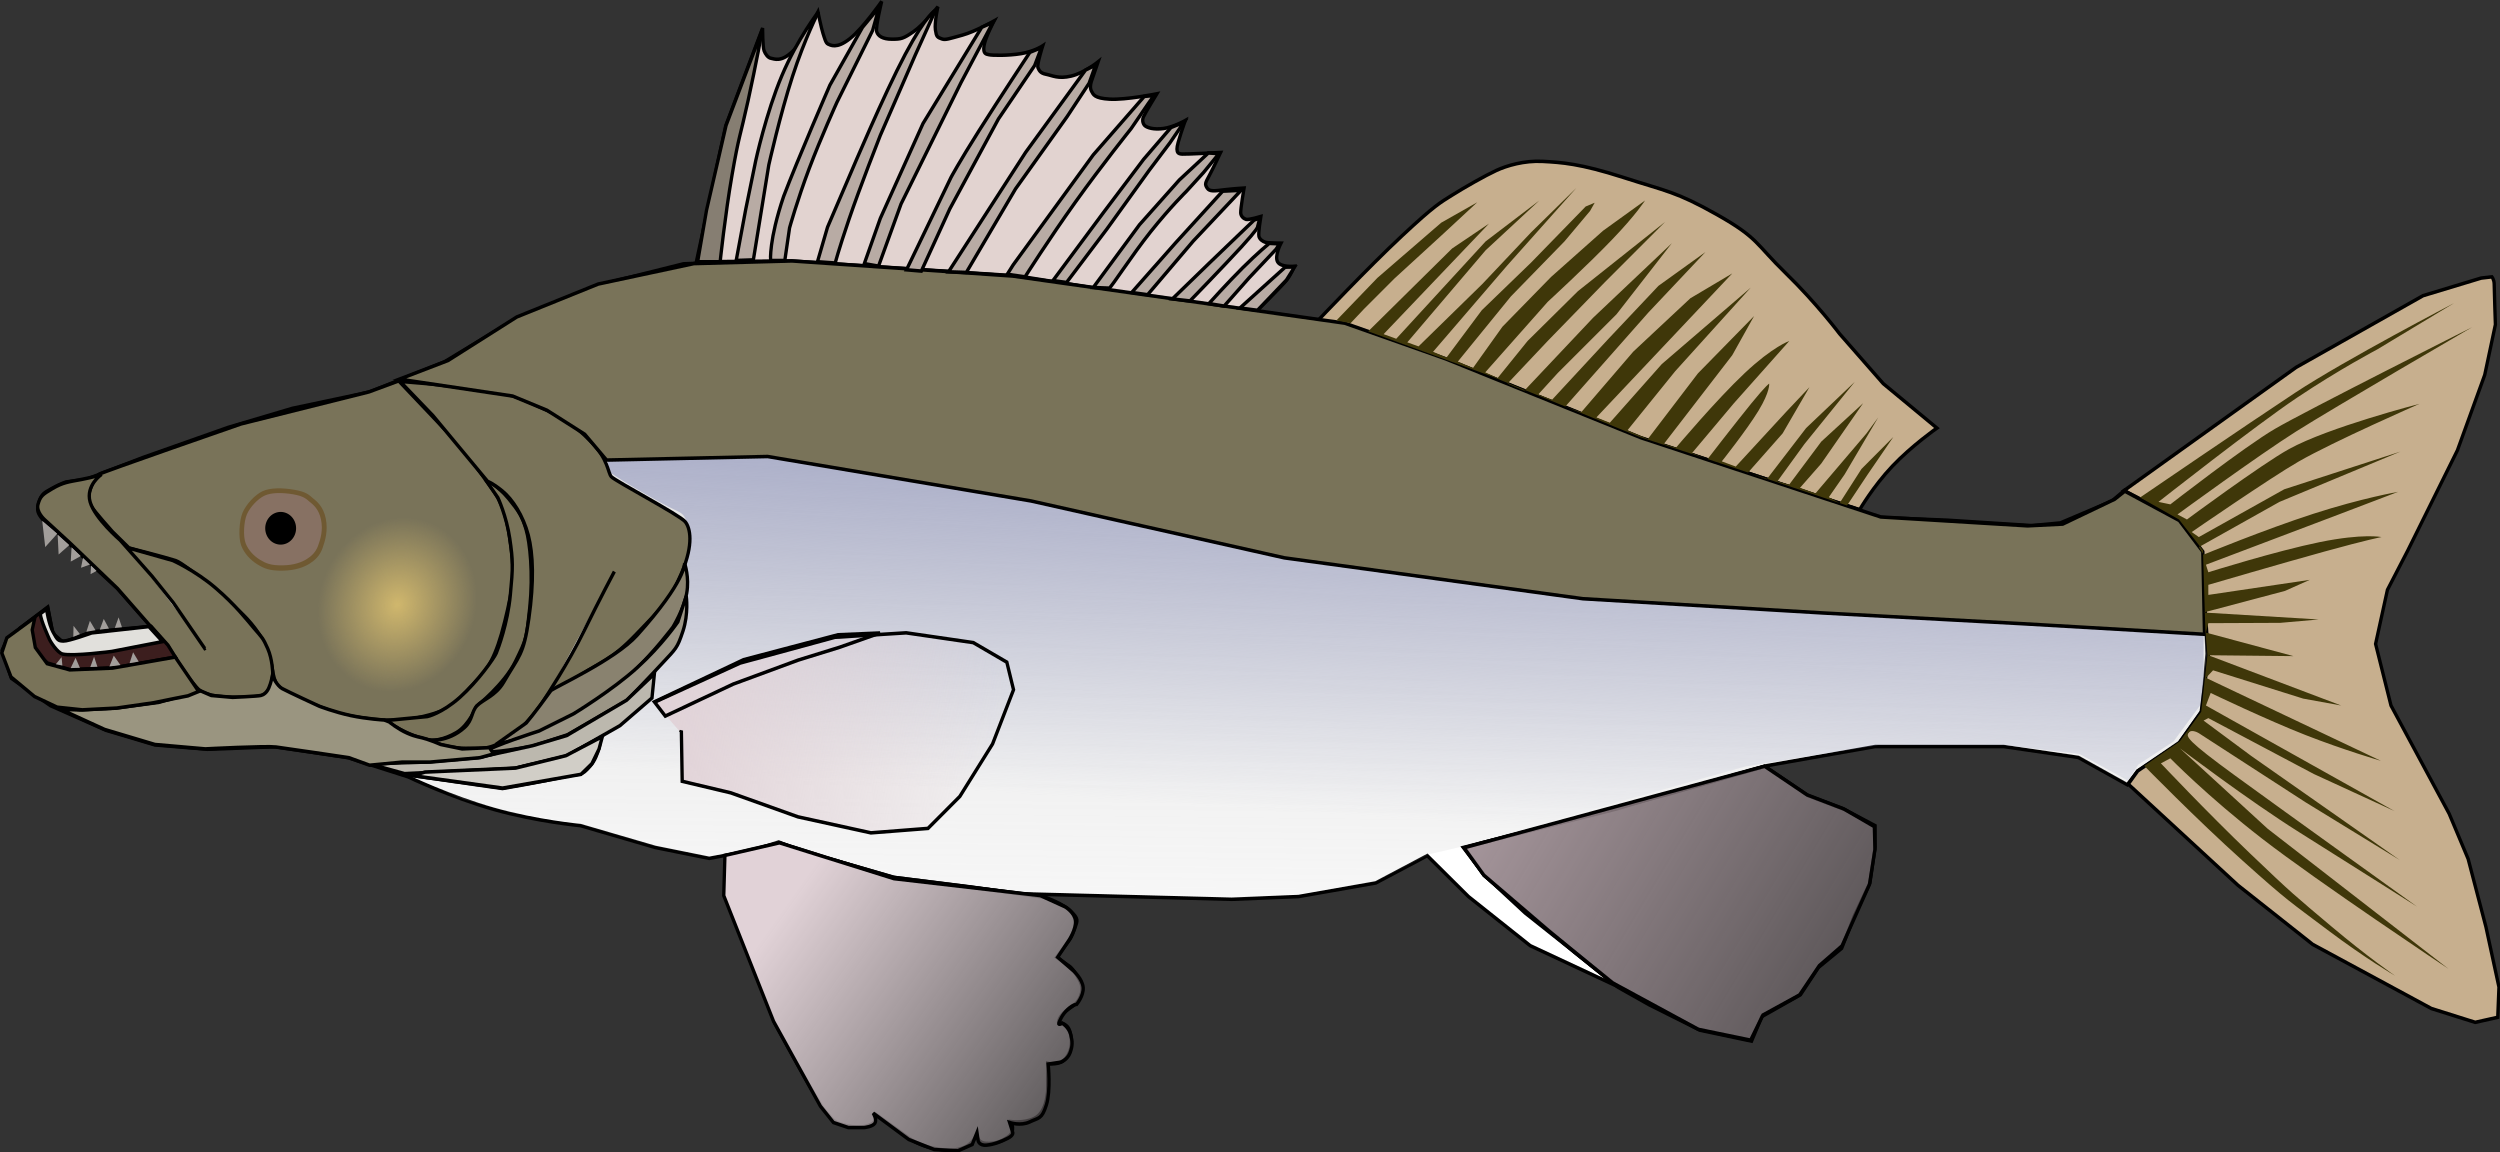 <?xml version="1.0" encoding="UTF-8" standalone="no"?>
<svg
   xmlns:dc="http://purl.org/dc/elements/1.1/"
   xmlns:cc="http://creativecommons.org/ns#"
   xmlns:rdf="http://www.w3.org/1999/02/22-rdf-syntax-ns#"
   xmlns:svg="http://www.w3.org/2000/svg"
   xmlns="http://www.w3.org/2000/svg"
   xmlns:sodipodi="http://sodipodi.sourceforge.net/DTD/sodipodi-0.dtd"
   xmlns:inkscape="http://www.inkscape.org/namespaces/inkscape"
   id="svg1338"
   viewBox="0 0 461.222 212.54"
   sodipodi:version="0.32"
   version="1.0"
   inkscape:version="1.0.2-2 (e86c870879, 2021-01-15)"
   sodipodi:docname="fish.svg"
   width="122.032mm"
   height="56.235mm">
  <rect x="0" y="0" width="461.222" height="212.54" fill="#333333" stroke="none"/>
  <defs
     id="defs1341">
    <linearGradient
       id="linearGradient2810"
       y2="736.7"
       gradientUnits="userSpaceOnUse"
       y1="601.07"
       x2="612.72"
       x1="399.45"
       inkscape:collect="always">
      <stop
         id="stop2806"
         style="stop-color:#d2bcc4"
         offset="0" />
      <stop
         id="stop2808"
         style="stop-color:#d2bcc4;stop-opacity:0"
         offset="1" />
    </linearGradient>
    <linearGradient
       id="linearGradient2089"
       y2="798.81"
       gradientUnits="userSpaceOnUse"
       y1="718.81"
       gradientTransform="translate(87,-36)"
       x2="261.56"
       x1="154.92"
       inkscape:collect="always">
      <stop
         id="stop2085"
         style="stop-color:#e1d2d7"
         offset="0" />
      <stop
         id="stop2087"
         style="stop-color:#e1d2d7;stop-opacity:0"
         offset="1" />
    </linearGradient>
    <linearGradient
       id="linearGradient2826"
       y2="657.55"
       gradientUnits="userSpaceOnUse"
       y1="557.01"
       gradientTransform="translate(-0.01,-0.845)"
       x2="383.07"
       x1="389.22"
       inkscape:collect="always">
      <stop
         id="stop2093"
         style="stop-color:#a7abc7"
         offset="0" />
      <stop
         id="stop2095"
         style="stop-color:#a7abc7;stop-opacity:0"
         offset="1" />
    </linearGradient>
    <linearGradient
       id="linearGradient3560"
       y2="621.76"
       gradientUnits="userSpaceOnUse"
       y1="634.49"
       gradientTransform="translate(0.292,0.583)"
       x2="309.5"
       x1="201.5"
       inkscape:collect="always">
      <stop
         id="stop3556"
         style="stop-color:#e1d2d7"
         offset="0" />
      <stop
         id="stop3558"
         style="stop-color:#e1d2d7;stop-opacity:0"
         offset="1" />
    </linearGradient>
    <radialGradient
       id="radialGradient2861"
       cx="-289.91"
       gradientUnits="userSpaceOnUse"
       cy="570.12"
       r="43.841"
       gradientTransform="matrix(1,0,0,1.065,0,-36.782)"
       inkscape:collect="always">
      <stop
         id="stop2857"
         style="stop-color:#d0b76d"
         offset="0" />
      <stop
         id="stop2859"
         style="stop-color:#d0b76d;stop-opacity:0"
         offset="1" />
    </radialGradient>
    <linearGradient
       id="linearGradient5973"
       y2="1520.4"
       gradientUnits="userSpaceOnUse"
       y1="487.02"
       gradientTransform="scale(2.071,0.483)"
       x2="172.72"
       x1="224.24"
       inkscape:collect="always">
      <stop
         id="stop5969"
         style="stop-color:#afafaf"
         offset="0" />
      <stop
         id="stop5971"
         style="stop-color:#afafaf;stop-opacity:0"
         offset="1" />
    </linearGradient>
  </defs>
  <sodipodi:namedview
     id="base"
     bordercolor="#666666"
     inkscape:window-x="-8"
     inkscape:window-y="-8"
     guidetolerance="10.0"
     pagecolor="#ffffff"
     gridtolerance="10.0"
     inkscape:window-height="1017"
     width="1052.362px"
     inkscape:zoom="0.6652381"
     inkscape:pageshadow="2"
     objecttolerance="10.0"
     borderopacity="1.0"
     inkscape:current-layer="svg1338"
     inkscape:cx="520.19356"
     inkscape:cy="319.16423"
     inkscape:window-width="1920"
     height="744.094px"
     inkscape:pageopacity="0.0"
     inkscape:document-rotation="0"
     showgrid="false"
     units="mm"
     inkscape:window-maximized="1" />
  <g
     id="g1965"
     inkscape:export-ydpi="90"
     inkscape:export-xdpi="90"
     inkscape:export-filename="/home/lamatin/Projekt_Kliparty/hotove/DETI/David Matza/candat.png"
     transform="matrix(0.619,0,0,0.656,-4.465,-281.408)">
    <path
       id="path1347"
       sodipodi:nodetypes="czzzcccccccccccccccccccccccccccccccccccccccccccccccccccccccccccccczccccccccccccccccccc"
       style="fill:#ffffff;fill-rule:evenodd;stroke:#000000;stroke-width:1px"
       d="m 23.011,577.57 c 0,0 -2.503,-1.67 -3.653,-3.2 -1.151,-1.54 -1.174,-2.32 -0.407,-4.43 0.767,-2.11 1.283,-2.31 3.746,-3.6 2.516,-1.32 4.149,-1.81 4.149,-1.81 l 6.136,-0.76 16.875,-6.14 25.312,-8.44 19.175,-5.37 23.016,-4.6 22.24,-8.44 21.48,-12.27 23.77,-9.2 26.08,-6.14 22.25,-0.77 46.79,2.3 29.91,1.54 36.82,5.37 33.75,5.37 28.38,3.83 18.4,5.37 17.65,6.14 21.47,8.43 29.15,11.51 27.61,8.44 24.55,6.9 19.17,6.9 20.71,0.77 25.32,1.53 8.43,-0.76 15.34,-6.14 3.84,-3.07 7.67,3.84 8.44,4.6 6.9,9.21 0.77,10.73 0.76,17.65 -1.53,16.1 -6.9,9.21 -12.28,7.67 -3.06,3.83 -14.58,-7.67 -22.24,-3.07 h -38.35 l -32.22,5.37 -26.08,6.91 -19.17,5.37 -29.15,6.9 -16.11,3.83 6.14,7.67 12.27,10.74 27.61,20.71 -26.08,-11.5 -18.4,-13.81 -12.28,-11.5 -15.34,7.67 -23.01,3.83 -19.94,0.77 -62.13,-1.54 -38.35,-4.6 -28.38,-7.67 -6.14,-2.3 -7.67,2.3 -13.04,2.3 -16.1,-3.07 -22.25,-6.13 c 0,0 -13,-1.14 -25.84,-4.57 -12.85,-3.43 -25.55,-9.15 -25.55,-9.15 l -17.84,-5.39 -21.727,-3.08 -20.26,0.71 -15.659,-1.23 -14.523,-4.09 -16.607,-6.95 -11.622,-7.67 -2.775,-7.91 1.597,-3.42 12.033,-8.61 1.534,7.67 3.068,2.3 8.437,-3.07 11.506,-0.77 6.136,-0.77 -9.971,-10.73 -11.506,-9.97 z" />
    <path
       id="path4449"
       style="fill:url(#linearGradient5973);fill-rule:evenodd"
       d="m 187.95,557.99 47.73,-1.06 78.66,12.2 76.11,16.26 87.94,11.5 185.88,9.81 0.71,6.01 -1.24,13.96 -0.44,2.21 -6.98,8.84 -12.11,7.51 -3.09,3.98 -14.59,-7.69 -22.1,-3.09 -38.8,-0.09 -32.26,5.57 -89.63,22.98 -10.87,2.39 -15.55,7.6 -22.99,3.53 -18.03,1.06 -32.35,-0.88 -30.4,-0.71 -39.25,-4.42 -34.82,-9.72 -21.04,4.24 -16.61,-3.18 -21.57,-6.01 -20.33,-3.18 -14.67,-3.89 -17.5,-7.25 4.77,0.18 25.1,3.36 22.1,-3.54 4.42,-3.18 2.3,-5.13 0.35,-3 5.66,-2.83 9.19,-7.78 0.35,-7.42 6.37,-5.84 3.35,-8.48 0.18,-6.37 0.53,-5.12 -1.06,-4.07 1.59,-7.6 -1.59,-4.77 -22.27,-12.2 -1.06,-4.77 v 0.17 l 0.35,0.18 v 0.18 l -0.35,-0.43" />
    <path
       id="path1358"
       sodipodi:nodetypes="cccccccccccccccccccccccscccscccscszcc"
       style="fill:url(#linearGradient2826);fill-rule:evenodd"
       d="m 188.49,558.27 47.12,-2.11 78.52,12.59 76.36,16.27 86.99,11.29 186.51,9.71 v 20 l -9,11.5 -10.5,6.5 -3,4.5 -14.5,-7.5 -22.5,-2.5 h -37.5 l -39.5,6 -83.5,22 -11.5,3 -17,7.5 -23,3.5 -76.5,-1.5 -42,-4 -35.5,-10 -19.85,5 c 0,0 -20.31,-4.71 -38.27,-9.65 -17.42,-2.28 -17,-2.25 -29.5,-5.5 -12.5,-3.25 -21.38,-7.85 -21.38,-7.85 l 10.5,0.5 17,1.94 c 0,0 17.28,-2.04 24.21,-4.47 3.81,-1.35 2.4,-3.8 5,-9.5 5.08,-3.37 15.29,-9.97 15.29,-9.97 l 1,-7.5 c 0,0 2.89,-3.78 7.09,-9.36 4.17,-5.55 2.09,-21.83 2.09,-21.83 0,0 2.41,-6.33 0.66,-10.33 -1.75,-4 -1.87,-2.88 -7.84,-5.98 -5.94,-3.09 -10.61,-5.6 -15.2,-8.5 -1.37,-3.47 -0.8,-3.75 -0.8,-3.75 z" />
    <path
       id="path4332"
       style="fill:#a29e9b;fill-rule:evenodd"
       d="m 34.36,587.93 -0.157,2.51 1.907,-0.97 z" />
    <path
       id="path4330"
       style="fill:#a29e9b;fill-rule:evenodd"
       d="m 32.202,584.67 -0.847,3.98 3.213,-1.11 z" />
    <path
       id="path4328"
       style="fill:#a29e9b;fill-rule:evenodd"
       d="m 28.546,582.85 -0.248,4.06 3.012,-1.57 z" />
    <path
       id="path4326"
       style="fill:#a29e9b;fill-rule:evenodd"
       d="m 24.395,579.31 0.291,5.61 3.201,-2.67 z" />
    <path
       id="path3598"
       style="fill:#a29e9b;fill-rule:evenodd"
       d="m 19.798,575.45 0.897,7.38 3.619,-3.81 z" />
    <path
       id="path3574"
       sodipodi:nodetypes="ccsssssccccsssccscsc"
       style="fill:#797359;fill-rule:evenodd;stroke:#000000;stroke-width:1px"
       d="m 89.449,621.03 c 1.473,3.3 18.381,8.48 18.381,8.48 0,0 13.35,3.45 23.78,1.33 10.43,-2.12 10.91,-3.86 17.59,-10.39 3.27,-3.2 5.79,-6.49 8.44,-16.66 2.66,-10.16 3.05,-13.85 1.37,-24.13 -1.68,-10.27 -4.42,-12.11 -9.37,-18.74 -4.91,-6.57 -8.22,-9.54 -8.22,-9.54 l -15.38,-15.29 -8.84,3.09 -38.181,9.02 c 0,0 -41.287,13.52 -42.249,14.14 -0.973,0.62 -2.122,2.56 -2.829,4.77 -0.707,2.21 -0.08,3.15 0.53,4.29 0.619,1.15 6.276,7.11 6.276,7.11 l 4.938,4.58 c 0,0 10.683,2.56 13.889,3.55 3.286,1.02 18.561,13.88 18.561,13.88 0,0 4.685,3.62 7.602,8.84 2.917,5.21 2.254,8.4 3.712,11.67 z" />
    <path
       id="path1351"
       sodipodi:nodetypes="cccccccccccccccccccccc"
       style="fill:none;stroke:#000000;stroke-width:1px"
       d="m 498.86,711.61 15.05,7.1 15.34,3.06 3.07,-6.9 11.5,-6.14 5.37,-7.67 6.91,-5.37 3.83,-9.2 4.6,-9.2 1.54,-9.98 v -6.13 l -9.21,-4.6 -10.74,-3.84 -12.94,-8.24 -28.48,7.76 -34.32,8.53 -21.29,5.18 -5.36,1.44 5.84,7.77 26.75,21.47 13.14,9.97 z" />
    <path
       id="path1355"
       style="fill:none;stroke:#000000;stroke-width:1px"
       d="m 223.59,669.58 -0.4,11.26 14.91,35.79 c 0,0 12.88,22.55 15.05,24.82 2.34,2.44 2.34,3.15 5.7,3.93 3.35,0.78 5.56,0.81 7.86,-0.14 2.31,-0.94 1.22,-3.11 1.22,-3.11 l 10.31,7.05 c 0,0 3.11,2.03 7.05,2.71 3.93,0.68 5.42,0.95 8.67,0 3.26,-0.95 4.34,-3.8 4.34,-3.8 0,0 0.14,2.31 2.85,2.44 2.71,0.14 4.51,-0.47 6.65,-1.9 2.13,-1.42 0.81,-4.2 0.81,-4.2 0,0 5.29,0.58 8,-1.63 2.71,-2.2 2.85,-7.18 2.85,-7.18 v -7.6 c 0,0 3.61,0.81 5.5,-1.5 1.9,-2.3 1.9,-5.15 1.09,-7.59 -0.81,-2.44 -3.34,-2.3 -3.34,-2.3 0,0 -0.18,-1.2 1.59,-2.83 1.76,-1.63 3.87,-1.99 4.96,-4.67 1.1,-2.68 0,-4.11 -1.33,-6.18 -1.38,-2.12 -2.51,-2.59 -2.51,-2.59 l -3.25,-2.17 3.79,-4.88 c 0,0 0.67,-0.76 1.55,-3.13 0.9,-2.41 1.22,-2.71 -1.09,-4.88 -2.3,-2.17 -7.51,-3.92 -7.51,-3.92 l -22.5,-2.98 -23.06,-2.71 -20.06,-5.56 -13.69,-4.09 z" />
    <path
       id="path1356"
       sodipodi:nodetypes="cccccscccccccccccccccccccccccc"
       style="fill:#c7af8e;fill-rule:evenodd;stroke:#000000;stroke-width:1px"
       d="m 640.29,566.93 51.26,-34.64 37.83,-20.16 17.32,-4.95 3.19,-0.35 c 0,0 0.7,0.71 0.7,2.12 0,1.41 0.36,11.31 0.36,11.31 l -3.18,14.15 -8.14,21.21 -14.85,28.28 -6.01,10.96 -3.53,15.21 4.59,17.32 17.33,30.41 5.66,12.72 5.3,19.1 3.89,16.97 -0.36,8.48 -6.71,1.42 -13.08,-3.89 -35.36,-18.03 -22.27,-16.62 -32.71,-28.46 2.83,-3.71 12.38,-7.96 6.54,-8.66 2.12,-15.73 -2.12,-29 -6.54,-9.36 z" />
    <path
       id="path1367"
       sodipodi:nodetypes="cczzzczzssccccssscsccccc"
       style="fill:#797359;fill-rule:evenodd;stroke:#000000;stroke-width:1px"
       d="m 45.703,583.13 13.047,3.48 c 0,0 6.75,2.88 12.75,7.75 6,4.88 9.069,8.68 11.5,11.38 2.313,2.56 2.563,2.56 4,5.62 1.438,3.06 1.5,7 1.5,7 0,0 -0.031,3 -1.25,4.63 -1.219,1.62 -1.914,1.65 -3.625,1.87 -1.718,0.23 -9.565,0.45 -13.25,-0.37 -3.625,-0.82 -3.694,-1.27 -5.938,-3.75 -2.271,-2.51 -7.161,-10.04 -7.161,-10.04 L 42.25,594.49 28,581.61 l -7.5,-6.5 c 0,0 -2.625,-2.19 -1.938,-4.37 0.688,-2.19 1.204,-2.66 4.313,-4.38 3.109,-1.72 4.719,-1.87 8.687,-2.56 3.859,-0.67 5.938,-1.44 5.938,-1.44 0,0 -4.813,3.13 -3.438,7.75 1.375,4.63 8.938,10.75 8.938,10.75 l 9.5,10.13 6.375,7.5 9.375,12.87 0.25,-0.12" />
    <path
       id="path2834"
       sodipodi:nodetypes="czzzzzzzzzz"
       style="fill:#6f5932;fill-rule:evenodd"
       d="m 91.407,589.47 c 3.917,-0.05 6.5,-1.03 8.132,-2.01 1.591,-0.96 2.971,-2.17 3.771,-4.23 0.82,-2.15 1.73,-5.03 0.99,-8.46 -0.74,-3.42 -2.73,-4.83 -3.77,-5.64 -1.104,-0.85 -1.834,-1.81 -5.553,-2.41 -3.719,-0.61 -7.283,-0.59 -9.52,0.4 -2.281,1.01 -4.905,3.7 -5.951,6.04 -0.992,2.22 -1.317,6.98 -0.396,9.26 0.892,2.22 2.776,4.08 4.76,5.24 2.028,1.18 3.62,1.86 7.537,1.81 z" />
    <path
       id="path2105"
       sodipodi:nodetypes="czzzzzzzzzz"
       style="fill:#877163;fill-rule:evenodd"
       d="m 91.394,587.97 c 3.491,-0.04 5.793,-0.9 7.247,-1.77 1.419,-0.84 2.649,-1.9 3.359,-3.71 0.74,-1.89 1.55,-4.42 0.88,-7.42 -0.66,-3.01 -2.43,-4.25 -3.355,-4.95 -0.985,-0.76 -1.635,-1.6 -4.949,-2.13 -3.315,-0.53 -6.492,-0.51 -8.486,0.36 -2.033,0.88 -4.371,3.25 -5.303,5.3 -0.884,1.95 -1.174,6.13 -0.354,8.13 0.796,1.95 2.475,3.58 4.243,4.6 1.807,1.04 3.226,1.63 6.718,1.59 z" />
    <path
       id="path2836"
       sodipodi:rx="4.5961938"
       sodipodi:ry="4.5961938"
       style="fill:#000000;fill-rule:evenodd"
       sodipodi:type="arc"
       d="m -44.602,228.937 a 4.596,4.596 0 0 1 4.65,4.539 4.596,4.596 0 0 1 -4.536,4.653 4.596,4.596 0 0 1 -4.656,-4.533 4.596,4.596 0 0 1 4.53,-4.659"
       sodipodi:open="true"
       transform="translate(135.41,344.01)"
       sodipodi:cy="233.53255"
       sodipodi:cx="-44.547726"
       sodipodi:end="4.6980147"
       sodipodi:start="4.7005472"
       sodipodi:arc-type="arc" />
    <path
       id="path3584"
       sodipodi:nodetypes="cszsscssccsssscc"
       style="fill:#797359;fill-rule:evenodd;stroke:#000000;stroke-width:1px"
       d="m 151.76,563.69 c 0,0 3.97,1.97 7.03,5.51 3.06,3.54 4.07,5.02 5.21,8.66 1.15,3.67 2.14,12.49 1.12,21.83 -0.98,8.94 -0.92,8.78 -4.24,15.23 -3.35,6.52 -11.63,12.69 -11.63,12.69 0,0 -2.24,5.32 -5.99,7.38 -3.75,2.06 -6.78,2.34 -8.01,2.12 -7.08,-1.24 -13,-5.5 -13,-5.5 l 12.34,-1.12 c 0,0 4.25,-0.85 9.66,-5.38 5.41,-4.53 10.32,-11.17 10.87,-12.44 0.58,-1.31 3.38,-8.31 4.19,-16.31 0.81,-8 0.82,-9.66 -0.16,-15.95 -0.99,-6.3 -3.54,-11.47 -3.54,-11.47 z" />
    <path
       id="path3592"
       sodipodi:nodetypes="cscsscsssssscccssszzzzzc"
       style="fill:#797359;fill-rule:evenodd;stroke:#000000;stroke-width:1px"
       d="m 190.32,589.71 c 0,0 -4.35,7.7 -9.04,16.71 -4.68,9.02 -11.57,18.85 -11.57,18.85 0,0 -4.51,7.16 -10.61,10.96 -6.1,3.8 -7.49,3.23 -13.44,3.18 -5.94,-0.04 -10.69,-2.3 -10.69,-2.3 0,0 5.63,0.75 10.68,-3.53 2.5,-2.12 2.01,-4.42 3.72,-6.13 1.72,-1.71 5.64,-2.83 7.95,-6.6 4.61,-7.53 5.96,-7.56 7.52,-17.94 1.57,-10.39 1.3,-18.15 -0.17,-23.43 -1.53,-5.45 -4.67,-10.08 -7.78,-12.46 -3.02,-2.31 -4.33,-2.65 -4.33,-2.65 l -16.27,-18.47 -9.81,-9.64 c 0,0 12.36,0.73 22.45,2.3 10.1,1.57 9.11,0.62 17.68,4.24 8.58,3.63 11.23,5.13 16.62,10.26 5.39,5.12 5.1,8.86 6.19,9.98 1.12,1.18 20.44,10.82 22,12.64 1.53,1.77 2.57,6.26 -0.97,14.23 -3.53,7.98 -6.07,9.99 -13.61,17.42 -7.53,7.42 -10.45,7.71 -16.88,11.66 -6.43,3.96 -8.84,4.16 -8.84,4.16" />
    <path
       id="path3599"
       sodipodi:nodetypes="czcscccccssc"
       style="fill:#89826f;fill-rule:evenodd;stroke:#000000;stroke-width:1px"
       d="m 211.25,587.36 c 0,0 1.5,4 0.62,8.5 -0.87,4.5 -4.12,9.5 -4.12,9.5 0,0 -5.5,6.94 -11.75,12.5 -6.25,5.56 -13.25,9.75 -13.25,9.75 l -15,7.5 -8.19,2.25 -4.56,1 9.06,-6.06 c 0,0 2.52,-2.77 7.32,-9.06 0.61,-0.81 19.09,-8.63 25.74,-15.63 14.68,-15.41 14.13,-20.25 14.13,-20.25 z" />
    <path
       id="path3604"
       sodipodi:nodetypes="cssccczccscc"
       style="fill:#9b9585;fill-rule:evenodd;stroke:#000000;stroke-width:1px"
       d="m 211.75,596.61 c 0,0 0.75,4.94 -1,9.88 -1.75,4.93 -1.94,4.72 -6.5,9.37 -4.56,4.66 -10.25,10.13 -10.25,10.13 l -17.62,9.62 -10.5,3.25 c 0,0 -13.76,2.33 -13.26,1.25 0.5,-1.08 15.26,-5.56 15.26,-5.56 l 10.24,-4.81 c 0,0 11.57,-6.63 19,-13 7.44,-6.38 12.13,-12.88 12.13,-12.88 z" />
    <path
       id="path3608"
       sodipodi:nodetypes="ccccccccccccc"
       style="fill:#bcb8ae;fill-rule:evenodd;stroke:#000000;stroke-width:1px"
       d="m 202.25,618.47 -0.72,6.8 -9.55,7.78 -15.79,8.5 -15.68,3.52 -32.71,1.48 -10.61,-2.77 17.12,-0.5 15.37,-1.25 16.28,-3.35 10.16,-2.85 17.85,-9.94 z" />
    <path
       id="path3614"
       style="fill:none;stroke:#000000;stroke-width:1px"
       d="m 186.32,636.31 c 0,0 -0.39,5.15 -3.22,8.13 -2.83,2.99 -2.12,1.77 -8.84,3.19 -6.72,1.41 -17.28,3.1 -17.28,3.1 l -28.64,-3.89 32.53,-1.77 14.77,-3.29 z" />
    <path
       id="path1348"
       sodipodi:nodetypes="ccczzzczzzczzzczzzczzzczzzczzzczzzczzczzzczzczzczczcccc"
       style="fill:#e2d3d0;fill-rule:evenodd;stroke:#000000;stroke-width:1px"
       d="m 214.75,502.61 8.75,-38.25 11,-27.5 c 0,0 0.02,5.33 0.44,6.38 0.37,0.93 1.18,2 2.06,2.12 0.94,0.14 3,1.25 6.5,-2 3.5,-3.25 7.5,-11 7.5,-11 0,0 1.03,4.66 1.5,6 0.44,1.25 0.81,2.75 1.5,3 0.71,0.26 2.5,1.5 6.5,-1.5 4,-3 9.5,-10.5 9.5,-10.5 0,0 -1.87,7.27 -1.5,8.5 0.37,1.25 1.81,2.13 4.56,2.13 2.75,0 3.38,-0.13 6.44,-2.13 3.06,-2 7.25,-7 7.25,-7 0,0 -1.06,4.5 -0.75,6.5 0.31,2 0.56,2.08 1.94,2.56 1.04,0.37 2.18,-0.06 6.06,-1.06 3.87,-1 9.5,-4 9.5,-4 0,0 -2.63,4.63 -3,7 -0.38,2.38 0.69,2.31 1.5,2.5 0.87,0.2 5.56,0.31 9.56,-0.31 4,-0.63 6.44,-2.19 6.44,-2.19 0,0 -1.8,5.34 -1.44,6.13 0.38,0.81 0.69,1.56 2.44,1.87 1.85,0.33 3.62,1.38 7.5,0.5 3.87,-0.87 8,-4 8,-4 0,0 -1.68,4.54 -2,5.5 -0.31,0.94 -0.44,2 0.06,2.81 0.51,0.83 0.69,1.94 5.44,2.19 4.75,0.25 14,-1.5 14,-1.5 0,0 -3.53,5.45 -4,6.5 -0.5,1.13 0,2.13 0.5,2.5 0.68,0.51 2.5,1.13 5.5,0.75 3,-0.37 6.5,-2.25 6.5,-2.25 0,0 -2.59,6.69 -2.5,8 0.06,0.88 0.19,1.38 1.56,1.44 1.38,0.06 11.44,-0.44 11.44,-0.44 0,0 -1.98,4.04 -3.31,6.38 -1.32,2.31 -1.44,2.5 -0.69,3.62 0.7,1.06 2.31,0.81 5,0.5 2.68,-0.31 6,-0.5 6,-0.5 0,0 -1.07,5.88 -1,7 0.06,1 0.94,1.63 1.62,1.81 0.75,0.21 4.38,-0.81 4.38,-0.81 0,0 -0.83,4.77 -0.56,5.63 0.25,0.81 1.12,1.39 1.93,1.62 0.88,0.25 4.63,0.25 4.63,0.25 0,0 -2,3.63 -1,5.25 1,1.63 5,1.25 5,1.25 0,0 -0.94,2.19 -2.19,3.75 -1.28,1.6 -9.81,9.5 -9.81,9.5 L 310.75,506.61 243,502.36 Z" />
    <path
       id="path1350"
       style="fill:#c7af8e;fill-rule:evenodd;stroke:#000000;stroke-width:1px"
       d="m 399.94,519.19 c 0,0 15.04,-15 25.06,-23.83 10.02,-8.83 11.46,-9.38 15,-11.5 3.57,-2.13 10,-5.57 13.16,-6.94 3.13,-1.36 8.3,-2.84 13.84,-2.56 5.58,0.29 11.09,0.58 24,4.5 12.87,3.93 15.65,3.93 28,10.5 12.36,6.59 11.37,8.13 20.5,16.5 9.12,8.38 16,17 16,17 l 13,14 16,12.5 c 0,0 -7.54,4.99 -13.29,10.72 -5.76,5.74 -9.74,12.23 -9.74,12.23 l -65.66,-20.28 -51.03,-19.5 -35.64,-11.73 z" />
    <path
       id="path1330"
       sodipodi:nodetypes="ccccccccccccccccccccccccccccc"
       style="fill:#797359;fill-rule:evenodd;stroke:#000000;stroke-width:1px"
       d="m 188,558.36 48,-1 78.5,12.5 75.5,16 89,11.5 71.5,4 59,3 54.75,3 -0.5,-23.25 -7,-8.75 -16.25,-8.25 -3,2.25 -15.5,7 -10.5,0.5 -43.75,-2.5 -71.37,-22.25 -58.38,-22.25 -30,-10 -99,-13.25 -65.75,-4.25 -29.25,0.75 -28.5,5.75 -24.25,9.25 -20.5,12.25 -14.5,5.25 33.75,4.75 10.25,4 11.25,6.75 z" />
    <path
       id="path1331"
       sodipodi:nodetypes="czzcccccc"
       style="fill:#867e72;fill-rule:evenodd;stroke:#000000;stroke-width:1px"
       d="m 221.85,502.59 c 0,0 1.46,-13.08 3.54,-24.4 2.08,-11.31 2.39,-10.65 4.77,-20.86 2.39,-10.21 4.25,-19.97 4.25,-19.97 l -10.79,26.87 -5.83,23.86 -2.65,14.5 h 4.24 z" />
    <path
       id="path1334"
       sodipodi:nodetypes="cczczcccc"
       style="fill:#b8aba4;fill-rule:evenodd;stroke:#000000;stroke-width:1px"
       d="m 231.75,502.06 4.6,-26.7 c 0,0 3.36,-14.14 7.07,-24.92 3.71,-10.79 7.78,-18.21 7.78,-18.21 0,0 -6.28,7.56 -10.96,18.03 -4.69,10.47 -7.78,23.87 -7.78,23.87 l -3,13.78 -2.83,14.32 z" />
    <path
       id="path1337"
       sodipodi:nodetypes="cczccccczcc"
       style="fill:#b8aba4;fill-rule:evenodd;stroke:#000000;stroke-width:1px"
       d="m 241.12,502.23 1.42,-9.19 c 0,0 2.3,-7.78 5.83,-16.62 3.54,-8.84 8.31,-18.73 8.31,-18.73 l 10.61,-20.16 1.94,-6.54 -4.95,5.66 -9.72,16.26 c 0,0 -9.72,21.13 -13.79,31.29 -4.42,12.33 -3.89,18.03 -3.89,18.03 z" />
    <path
       id="path1340"
       sodipodi:nodetypes="cczccczccc"
       style="fill:#b8aba4;fill-rule:evenodd;stroke:#000000;stroke-width:1px"
       d="m 250.85,502.59 5.3,0.35 c 0,0 0.84,-3.23 4.07,-12.2 3.22,-8.97 9.36,-23.69 9.36,-23.69 l 10.43,-22.62 6.01,-12.55 c 0,0 -2.6,0.97 -9.01,12.37 -6.41,11.4 -16.09,33.06 -16.09,33.06 l -7.07,15.55 z" />
    <path
       id="path1343"
       sodipodi:nodetypes="ccccccccc"
       style="fill:#b8aba4;fill-rule:evenodd;stroke:#000000;stroke-width:1px"
       d="m 269.05,503.82 6.72,-17.5 17.86,-34.11 9.54,-16.98 -3.36,1.42 -17.5,27.05 -12.73,26.69 -4.77,12.73 z" />
    <path
       id="path1345"
       sodipodi:nodetypes="cczccccccc"
       style="fill:#b8aba4;fill-rule:evenodd;stroke:#000000;stroke-width:1px"
       d="m 277.39,504.85 13.26,-25.98 c 0,0 2.43,-4.29 8.31,-13.08 5.88,-8.8 15.2,-22.1 15.2,-22.1 l 3.45,-1.33 -2.03,5.04 -10.79,15.03 -14.49,25.28 -8.49,17.5 z" />
    <path
       id="path1349"
       sodipodi:nodetypes="ccccccccc"
       style="fill:#b8aba4;fill-rule:evenodd;stroke:#000000;stroke-width:1px"
       d="m 289.91,505.42 22.98,-33.59 17.86,-23.16 3,-1.41 -1.94,5.12 -6.54,9.37 -15.38,20.33 -14.67,23.51 z" />
    <path
       id="path1352"
       sodipodi:nodetypes="cccccczccc"
       style="fill:#b8aba4;fill-rule:evenodd;stroke:#000000;stroke-width:1px"
       d="m 309.18,503.47 23.87,-30.94 15.2,-16.44 2.92,-0.26 -1.68,2.21 -5.13,7.07 c 0,0 -8.71,10.25 -16.62,20.68 -7.91,10.43 -15.02,21.04 -15.02,21.04 l -5.31,-0.71 z" />
    <path
       id="path1357"
       sodipodi:nodetypes="cccccccccc"
       style="fill:#b8aba4;fill-rule:evenodd;stroke:#000000;stroke-width:1px"
       d="m 321.03,507.89 15.02,-19.09 12.02,-15.03 8.14,-8.93 3.88,-1.5 -4.15,5.75 -6.28,7.86 -12.55,16.44 -12.02,15.03 z" />
    <path
       id="path1361"
       sodipodi:nodetypes="czcccccccc"
       style="fill:#b8aba4;fill-rule:evenodd;stroke:#000000;stroke-width:1px"
       d="m 337.82,510.01 c 0.71,-0.35 6.63,-9.1 12.37,-15.91 5.75,-6.8 10.61,-11.31 10.61,-11.31 l 5.13,-5.31 4.59,-5.3 -3.18,-0.18 -8.66,7.61 -11.84,12.55 -13.79,17.67 z" />
    <path
       id="path1364"
       sodipodi:nodetypes="ccccccc"
       style="fill:#b8aba4;fill-rule:evenodd;stroke:#000000;stroke-width:1px"
       d="m 349.25,511.86 13.63,-15.12 14.24,-14.25 -5.5,0.25 -14,14.5 -13.12,14 z" />
    <path
       id="path1368"
       sodipodi:nodetypes="ccccczcc"
       style="fill:#b8aba4;fill-rule:evenodd;stroke:#000000;stroke-width:1px"
       d="m 356.62,513.05 11.13,-10.19 13.25,-12 1.69,-0.56 -0.69,2.56 c 0,0 0.22,0.38 -4.81,5.56 -5.03,5.19 -15.31,15.19 -15.31,15.19 z" />
    <path
       id="path1372"
       sodipodi:nodetypes="cccccc"
       style="fill:#b8aba4;fill-rule:evenodd;stroke:#000000;stroke-width:1px"
       d="m 382,516.24 8.62,-8.5 2.44,-3.69 -2.81,0.06 -13.5,11.5 z" />
    <path
       id="path1376"
       sodipodi:nodetypes="cccczccc"
       style="fill:#b8aba4;fill-rule:evenodd;stroke:#000000;stroke-width:1px"
       d="m 387.5,499.11 -8,8 -7.44,7.94 -4.56,-0.69 c 0,0 5.5,-5.76 10,-10 4.5,-4.23 8,-6.94 8,-6.94 l 3.06,0.13 z" />
    <path
       id="path1346"
       sodipodi:nodetypes="ccccccccccccccccc"
       style="fill:url(#linearGradient2810);fill-rule:evenodd;stroke:#000000;stroke-width:1px"
       d="m 533.15,644.45 -89.59,22.94 5.89,7.71 19.31,15.61 19.01,14.64 25.64,13.12 15.56,3.04 3.68,-7.08 10.93,-5.66 5.87,-8.23 6.77,-5.57 8.17,-17.25 1.64,-9.81 -0.18,-6.46 -9.14,-5 -10.92,-3.94 z" />
    <path
       id="path1353"
       sodipodi:nodetypes="ccccccczccccccczzcczzcczzczzczccczccccc"
       style="fill:url(#linearGradient2089);fill-rule:evenodd;stroke:#000000;stroke-width:1px"
       d="m 223.27,669.54 -0.35,11.31 14.84,35.36 13.97,23.86 3.89,4.6 4.42,1.41 h 4.77 c 0,0 2.52,-0.22 3.18,-1.24 0.67,-1.01 -0.53,-2.82 -0.53,-2.82 l 10.61,7.42 7.6,2.83 7.07,0.35 4.24,-1.77 1.42,-3.35 0.35,2.29 c 0,0 0.27,1.42 2.48,1.24 2.21,-0.18 4.42,-1.02 6.36,-1.94 1.95,-0.93 1.42,-1.77 1.42,-1.77 l -0.89,-2.65 c 0,0 3.27,1.06 6.01,-0.18 2.74,-1.24 3.58,-0.71 4.95,-4.77 1.37,-4.07 0.53,-11.49 0.53,-11.49 l 3.71,-0.53 c 0,0 2.08,-0.71 2.83,-2.66 0.75,-1.94 0.75,-3.04 0.18,-5.12 -0.57,-2.08 -2.48,-3.18 -2.48,-3.18 0,0 -1.28,0.66 -1.06,0 0.23,-0.67 0.93,-2.39 2.66,-3.89 1.63,-1.43 2.65,-1.42 2.65,-1.42 0,0 2.16,-2.43 1.94,-4.77 -0.22,-2.34 -2.83,-4.6 -2.83,-4.6 l -4.77,-3.89 3.36,-4.77 c 0,0 2.21,-3.14 1.94,-5.48 -0.26,-2.34 -3,-3.89 -3,-3.89 l -7.43,-3.18 -43.66,-4.77 L 239.53,666 Z" />
    <path
       id="path1363"
       sodipodi:nodetypes="czzczzccscccscssccccccccccsccccccccccccccccscsccccscccccccccsccscsccsccscccccccc"
       style="fill:#3f3709;fill-rule:evenodd"
       d="m 646.3,644.36 c 0,0 15.6,15.07 29.34,26.69 13.74,11.63 13.92,11.36 25.28,19.45 11.36,8.09 20.15,12.9 20.15,12.9 0,0 -8.26,-5.34 -19.09,-13.96 -10.83,-8.62 -11.45,-8.97 -24.22,-20.51 -12.77,-11.53 -26.51,-25.28 -26.51,-25.28 l 2.82,-1.41 c 0,0 10.96,10.61 27.4,22.63 16.44,12.02 55.51,36.59 55.51,36.59 L 683.07,662.04 656.9,639.41 c 0,0 20.33,14.58 35.53,23.59 15.21,9.02 35.18,20.96 35.18,20.96 0,0 -39.44,-26.69 -54.11,-36.77 -14.67,-10.08 -14.81,-11.09 -13.98,-12.15 0.89,-1.13 3.04,0.13 3.04,0.13 l 31.82,19.44 28.11,16.27 -44.37,-29.35 -14.15,-9.9 1.42,-0.7 31.46,15.73 24.05,10.43 -56.22,-29.7 1.41,-3.53 c 0,0 16.8,7.6 28.29,11.84 11.49,4.24 22.45,7.25 22.45,7.25 l -52.15,-23.34 2.12,-2.12 26.87,7.96 11.32,1.94 -39.6,-14.14 25.37,0.25 -26.08,-6.62 0.71,-2.65 21.45,-0.09 11.45,-0.95 -34.32,-1.96 24.29,-6.08 7.37,-3.11 -30.24,4.24 v -2.83 c 0,0 21.74,-6.01 34.65,-9.37 12.9,-3.36 16.97,-4.07 16.97,-4.07 0,0 -5.48,-1.06 -18.39,1.42 -12.9,2.47 -33.23,8.48 -33.23,8.48 l -0.71,-2.12 39.6,-14.14 17.68,-6.36 c 0,0 -10.79,1.76 -25.28,6.18 -14.5,4.42 -32.71,11.49 -32.71,11.49 l -1.41,-2.12 24.04,-12.72 36.06,-14.15 -34.65,10.61 -25.45,13.43 -2.12,-1.41 c 0,0 23.48,-15.28 31.82,-19.8 10.46,-5.68 36.06,-16.26 36.06,-16.26 0,0 -27.18,6.61 -38.89,12.73 -8.2,4.28 -30.41,19.8 -30.41,19.8 l -2.82,-1.42 c 0,0 24.08,-16.62 35.35,-23.33 11.29,-6.73 52.5,-29.35 52.5,-29.35 0,0 -49.79,23.63 -58.86,28.64 -8.97,4.95 -31.12,21.21 -31.12,21.21 l -3.53,-0.7 c 0,0 28.87,-21.46 41.36,-29.35 12.63,-7.97 23.82,-13.52 23.82,-13.52 l 22.92,-13.04 c 0,0 -32.47,15.95 -47.27,25.15 -14.73,9.16 -46.31,29.52 -46.31,29.52 l 11.58,6.19 7.16,8.66 0.7,22.45 0.62,7.07 -1.85,15.91 -6.37,8.31 z" />
    <path
       id="path3562"
       sodipodi:nodetypes="ccccccccccccccccccccccccccccczccccccccccccccccccccccccccccccccccccccsccccscscccccccccccccccccccccccccccccc"
       style="fill:#3f3709;fill-rule:evenodd"
       d="m 415,522.16 25,-23.3 11,-7 -31.41,31.09 3.76,1.3 26.65,-27.39 16,-11.5 -16,14 -23.35,25.89 3.35,1.14 19,-17.53 14.5,-14.5 13.5,-12.5 -20.62,21.83 -22.06,24.23 4.03,1.59 10.5,-13.29 14.65,-13.36 16.31,-15.81 2.69,-1.06 -1.38,2.31 -7.62,8.56 -16,15.5 -15.79,18.3 4.5,1.82 8.79,-11.62 14.5,-14 15.5,-13 12.5,-8.5 c 0,0 -2.62,3.94 -9.88,11.06 -7.24,7.13 -19.12,17.44 -19.12,17.44 l -18.62,19.83 3.68,1.61 8.94,-10.44 15,-14 26,-19.5 -18,17 -17,16.5 -12,12 5,2 20.5,-20.5 23.5,-21 -16.5,20 -17.5,16.5 -5.85,6.06 4.14,1.47 16.71,-17.03 15,-15 14,-9.5 -17,17 -24.74,26.42 4.71,1.64 15.53,-17.06 17,-15 12.5,-7 -30,30 -10.5,10.5 4,1.5 15.5,-16.5 26.5,-21.5 -22.5,23.5 -14.24,16.62 6.06,2.47 14.93,-18.46 16.75,-16.13 -6.5,11 -20.41,24.98 3.64,1.03 c 0,0 12,-13.45 20.45,-20.95 8.44,-7.5 13.32,-9.06 13.32,-9.06 l -16.5,17.5 -12.51,14.04 4.65,1.67 c 0,0 8.45,-10.34 13.04,-15.65 4.59,-5.3 5.32,-5.56 5.32,-5.56 0,0 0.32,2.18 -3.21,7.65 -3.53,5.46 -10.91,14.21 -10.91,14.21 l 4.15,1.47 14.97,-15.33 7,-7 -8,13 -10.27,10.98 5.53,1.94 11.74,-14.42 14.5,-13 -15,17.5 -8.06,10.48 3.5,0.94 9.59,-12.12 12.47,-10.8 -12.5,17 -6.32,6.8 4.61,1.56 15.21,-16.86 3.5,-4.5 -10,16 -4.74,6.45 3.23,1.64 6.51,-9.59 9.5,-9 -7.62,10.5 -6.18,8.77 -43.89,-13.79 -17.91,-5.48 -44.43,-17.15 z" />
    <path
       id="path4290"
       style="fill:#3f3709;fill-rule:evenodd"
       d="m 405.5,519.11 12.25,-12 19,-15.5 10.75,-5.75 -10,8.75 -14.75,12.75 -9,8.5 -4,4 z" />
    <path
       id="path1383"
       sodipodi:nodetypes="cccczccccccccczzcczczczzcccccccc"
       style="fill:#9a9580;fill-rule:evenodd;stroke:#000000;stroke-width:1px"
       d="m 25.279,628.45 13.082,5.66 15.026,4.24 15.026,1.24 c 0,0 18.119,-0.89 21.036,-0.53 2.755,0.33 21.741,3 21.741,3 l 6.19,2.12 9.72,-0.88 h 8.31 l 14.85,-1.24 4.07,-1.06 -1.24,-1.76 -8.13,0.35 -6.37,-1.24 c 0,0 -1.9,-0.79 -4.15,-1.5 -2.26,-0.71 -2.96,-0.49 -5.83,-1.68 -2.88,-1.19 -5.4,-3.18 -5.4,-3.18 l -1.5,-0.53 c 0,0 -5.06,-0.27 -9.9,-1.24 -4.84,-0.97 -9.46,-2.65 -9.46,-2.65 0,0 -9.233,-4.02 -11.045,-4.95 -1.547,-0.8 -2.917,-3.54 -2.917,-3.54 0,0 -0.397,1.95 -1.06,3.36 -0.663,1.42 -1.635,1.95 -2.387,2.12 -0.919,0.22 -8.397,0.53 -8.397,0.53 l -6.364,-0.53 -3.889,-1.59 -1.06,0.71 -10.784,2.83 -12.728,1.59 -10.783,0.53 z" />
    <path
       id="path1386"
       style="fill:#3c1e1e;fill-rule:evenodd;stroke:#000000;stroke-width:1px"
       d="m 13.258,605.56 8.132,-5.83 1.591,7.42 3.094,2.47 8.308,-2.91 17.855,-1.59 5.038,5.3 2.209,3.36 -18.119,3 -13.259,0.53 -6.717,-1.85 -4.508,-3.63 -2.563,-3 z" />
    <path
       id="path1371"
       sodipodi:nodetypes="ccccccccccccccccccc"
       style="fill:#797359;fill-rule:evenodd;stroke:#000000;stroke-width:1px"
       d="m 59.439,613.76 -18.689,3.1 -12.75,0.5 -6.75,-1.75 -3.513,-4.54 -0.924,-4.95 0.826,-3.56 -8.389,5.8 -1.5,4.25 2.75,6.75 7,5.5 6.75,3 7.5,0.75 10.25,-0.5 11,-1.5 6.5,-1.25 3.732,-0.69 3.195,-1.23 z" />
    <path
       id="path2114"
       sodipodi:nodetypes="cczscczzccc"
       style="fill:#e1e0dc;fill-rule:evenodd;stroke:#000000;stroke-width:1px"
       d="m 55.676,609.42 -15.152,2.77 c 0,0 -11.6,1.43 -14.654,0.73 -1.527,-0.35 -3.722,-3.57 -4.034,-4.36 -0.157,-0.4 -2.464,-5.02 -2.611,-6.99 1.356,-0.99 1.867,-1.26 1.867,-1.26 0,0 0.591,4.08 1.932,6.4 1.341,2.33 1.526,2.48 3.078,2.54 1.559,0.07 8.435,-2.28 8.435,-2.28 l 17.043,-1.78 z" />
    <path
       id="path4334"
       style="fill:#a29e9b;fill-rule:evenodd"
       d="m 29.734,613.97 -1.451,2.89 2.744,-0.07 z" />
    <path
       id="path2853"
       sodipodi:rx="43.840622"
       sodipodi:ry="46.669048"
       style="fill:url(#radialGradient2861);fill-rule:evenodd"
       sodipodi:type="arc"
       d="m -290.433,523.45 a 43.841,46.669 0 0 1 44.356,46.084 43.841,46.669 0 0 1 -43.263,47.247 43.841,46.669 0 0 1 -44.411,-46.024 43.841,46.669 0 0 1 43.206,-47.305"
       sodipodi:open="true"
       transform="matrix(-0.433,-0.295,0.303,-0.445,-172.73,767.34)"
       sodipodi:cy="570.11536"
       sodipodi:cx="-289.91379"
       sodipodi:end="4.6980147"
       sodipodi:start="4.7005472"
       sodipodi:arc-type="arc" />
    <path
       id="path1396"
       sodipodi:nodetypes="cccccccccc"
       style="fill:#d1cec7;fill-rule:evenodd;stroke:#000000;stroke-width:1px"
       d="m 186.75,636.11 -1,3.5 -2.13,4.13 -3.24,3 -23.38,3.87 -26.75,-3.5 3.63,-1 27,-1.12 15,-3.5 z" />
    <path
       id="path5068"
       style="fill:#a29e9b;fill-rule:evenodd"
       d="m 35.249,613.67 -1.121,2.89 2.119,-0.07 z" />
    <path
       id="path5070"
       style="fill:#a29e9b;fill-rule:evenodd"
       d="m 41.122,613.35 -1.303,3.06 3.277,-0.41 z" />
    <path
       id="path5072"
       style="fill:#a29e9b;fill-rule:evenodd"
       d="m 46.883,612.42 -1.047,3.06 2.71,-0.44 z" />
    <path
       id="path5074"
       style="fill:#a29e9b;fill-rule:evenodd"
       d="m 25.565,613.79 -1.705,1.99 1.942,0.37 z" />
    <path
       id="path5076"
       style="fill:#a29e9b;fill-rule:evenodd"
       d="m 38.139,603.04 -1.191,3.01 2.728,-0.31 z" />
    <path
       id="path5078"
       style="fill:#a29e9b;fill-rule:evenodd"
       d="m 42.561,602.6 -1.121,2.96 2.12,-0.19 z" />
    <path
       id="path5080"
       style="fill:#a29e9b;fill-rule:evenodd"
       d="m 34.005,603.58 -1.047,3.06 2.709,-0.43 z" />
    <path
       id="path5082"
       style="fill:#a29e9b;fill-rule:evenodd"
       d="m 29.128,604.98 -0.069,3.1 1.97,-0.78 z" />
    <path
       id="path3623"
       style="fill:url(#linearGradient3560);fill-rule:evenodd;stroke:#000000;stroke-width:1px"
       d="m 202.29,626.45 25.5,-11 28.25,-7.25 21.25,-1.25 20,2.75 10,5.5 2,7.75 -6.25,15.25 -9.75,14.75 -9.5,9 -17,1.25 -21.75,-4.5 -20,-6.75 -14.5,-3.25 -0.25,-14.25 -0.25,0.5" />
    <path
       id="path3625"
       sodipodi:nodetypes="ccccccccc"
       style="fill:none;stroke:#000000;stroke-width:1px"
       d="m 205.5,630.36 20.25,-9 19.37,-6.75 12.38,-3.62 12,-4 -12.5,0.5 -28.13,7 -26.62,11.87 z" />
  </g>
</svg>
